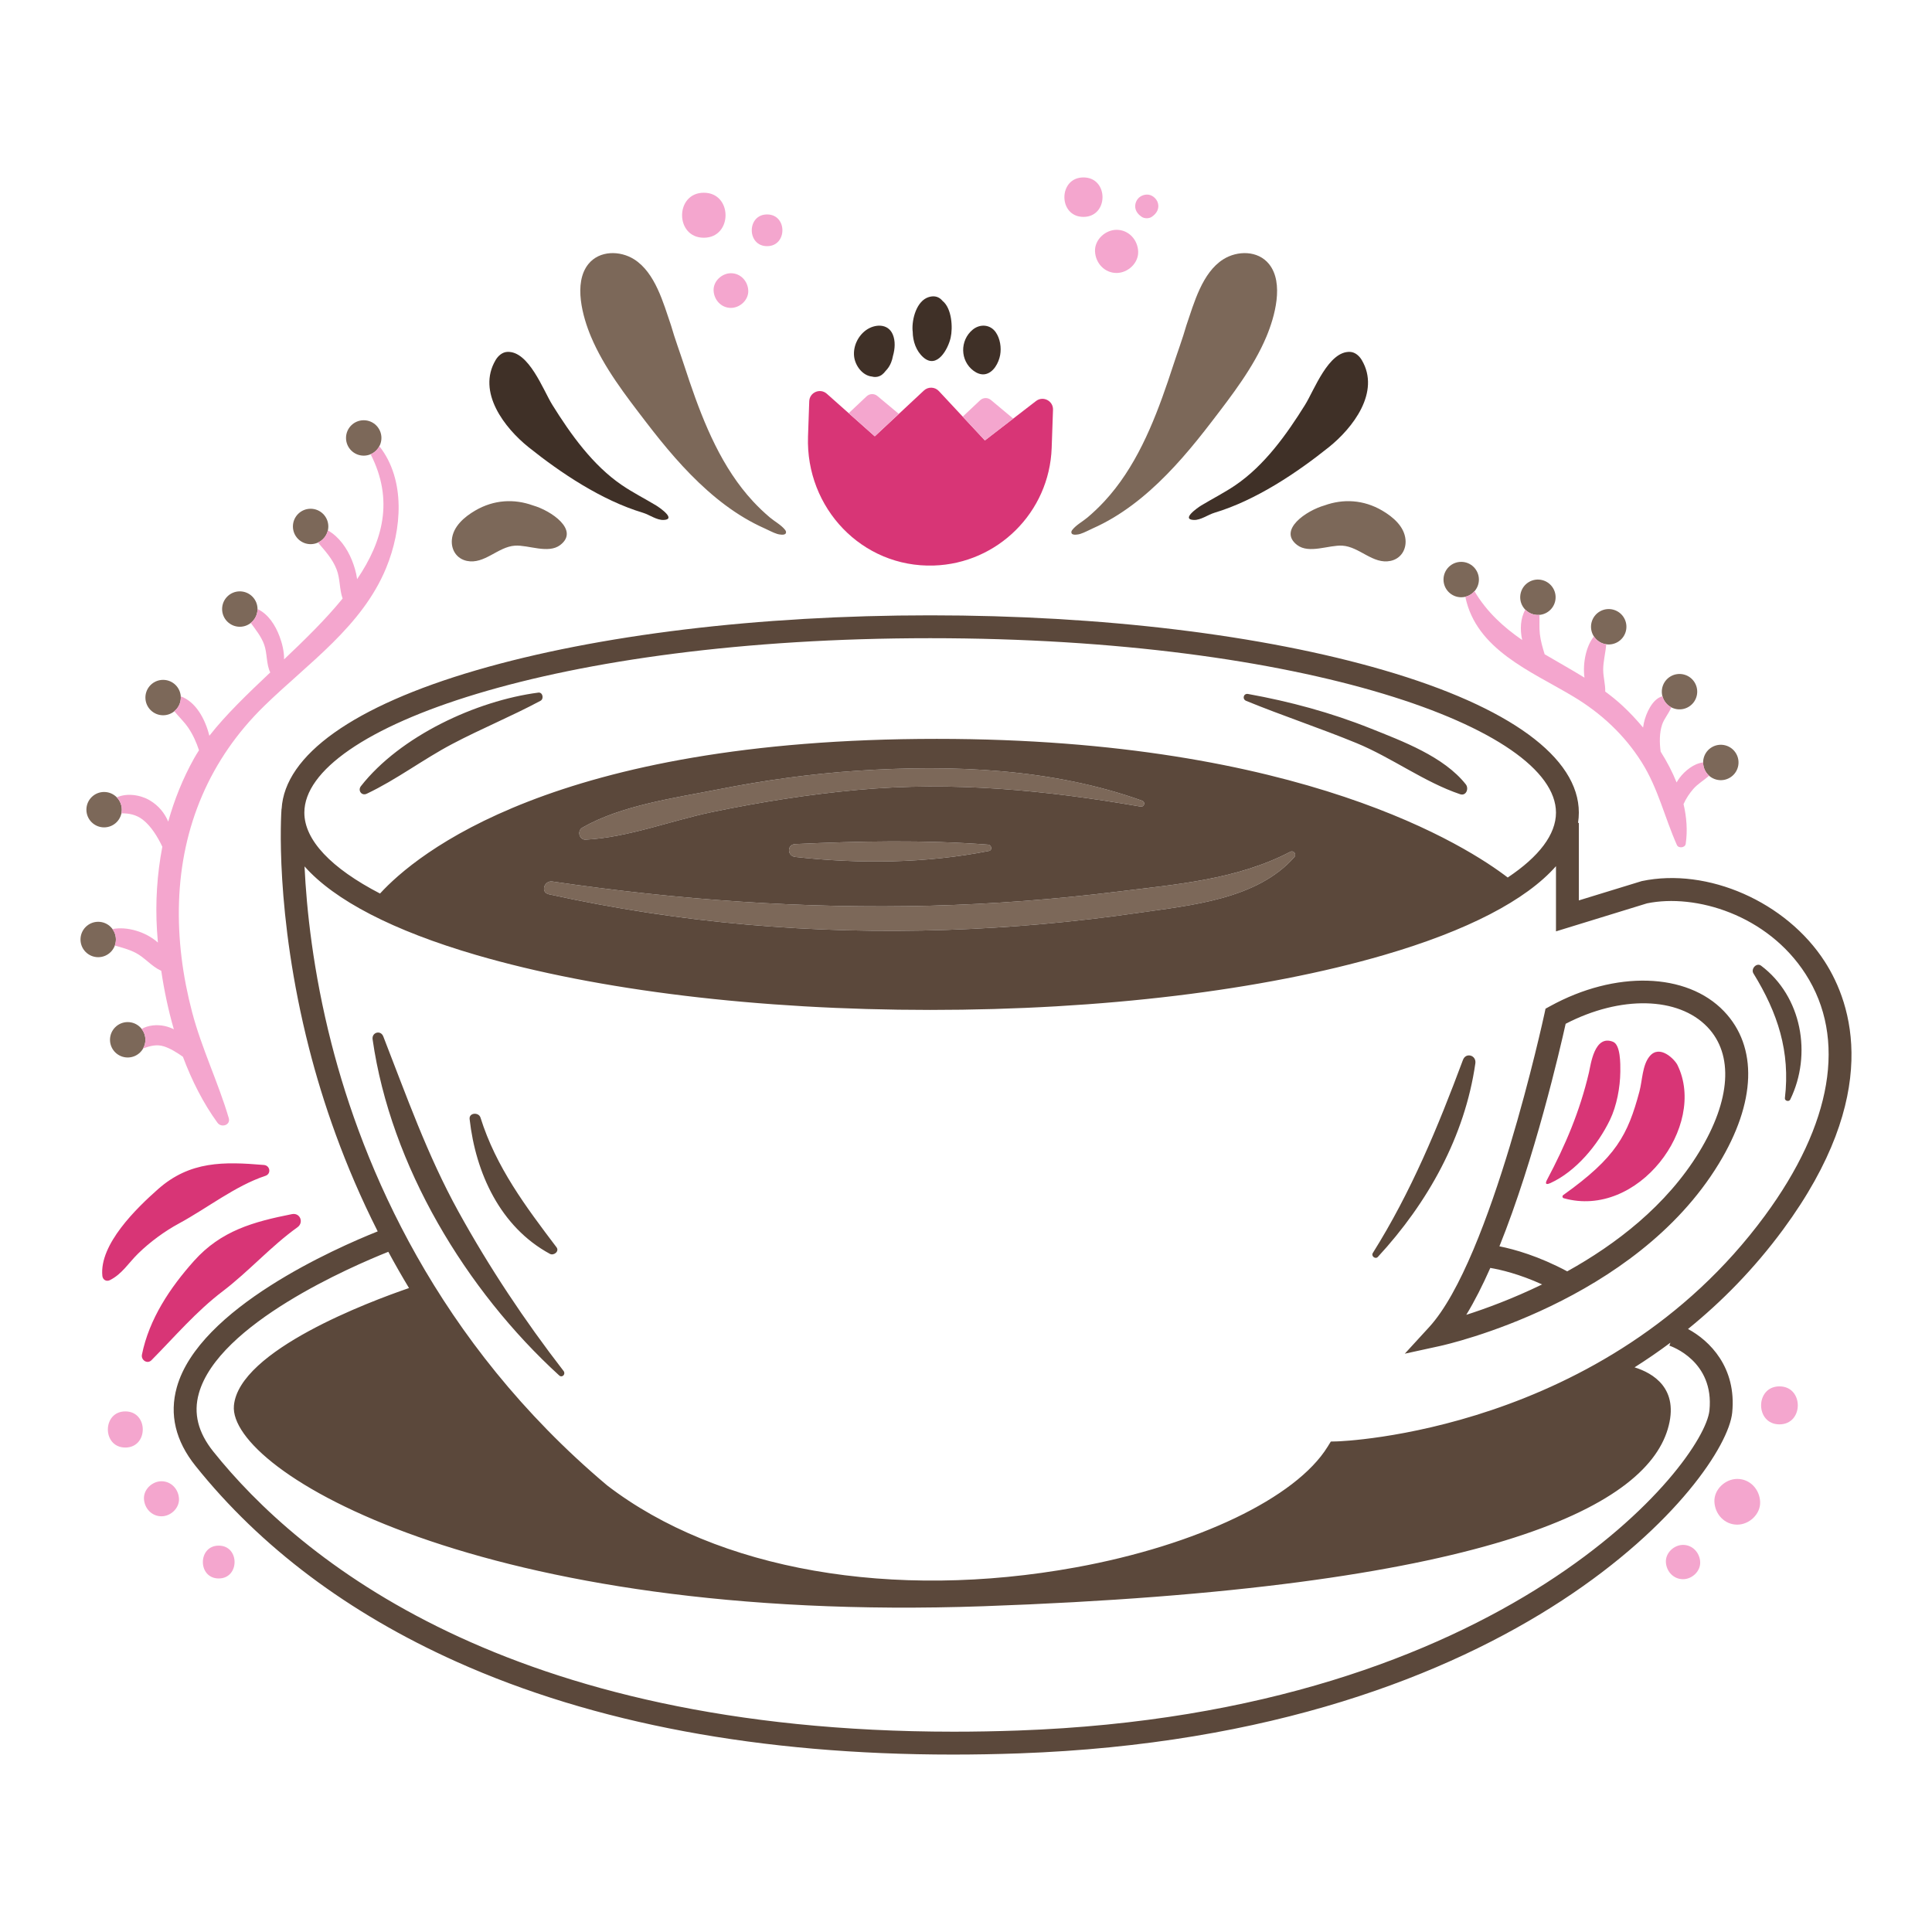 <?xml version="1.0" encoding="utf-8"?>
<!-- Generator: Adobe Illustrator 23.0.3, SVG Export Plug-In . SVG Version: 6.00 Build 0)  -->
<svg version="1.1" id="Layer_1" xmlns="http://www.w3.org/2000/svg" xmlns:xlink="http://www.w3.org/1999/xlink" x="0px" y="0px"
	 viewBox="0 0 1200 1200" enable-background="new 0 0 1200 1200" xml:space="preserve">
<g>
	<path fill="#3F3027" d="M550.027,230.449c-1.258,1.681-2.795,3.069-4.981,3.542c-1.168,0.252-2.319,0.196-3.404-0.1
		c-5.82-0.542-10.497-6.672-11.143-12.53c-0.683-6.194,2.36-12.634,7.376-16.275c5.316-3.858,13.621-4.407,16.624,2.617
		c1.718,4.017,1.422,8.977,0.112,13.457c-0.229,1.374-0.645,2.766-1.128,3.996C552.71,227.123,551.519,228.94,550.027,230.449z
		 M590.464,209.761c1.421-6.271,0.782-18.205-5.057-22.895c-1.961-2.388-4.766-3.485-8.482-2.366
		c-7.645,2.302-10.598,13.768-10.118,20.715c0.017,0.248,0.057,0.515,0.09,0.776c0.055,6.018,2.161,12.095,6.646,16.001
		C582.038,229.394,588.862,216.83,590.464,209.761z M621.209,220.529c0.841-4.643,0.002-10.171-2.698-14.116
		c-3.422-5-9.858-5.369-14.365-1.636c-8.022,6.644-7.899,19.264,0.546,25.527c2.036,1.51,4.584,2.555,7.084,2.135
		C617.099,231.545,620.344,225.312,621.209,220.529z M412.165,322.957c-4.286,0.172-8.831-3.273-12.831-4.475
		c-25.743-7.732-51.155-24.82-71.003-40.7c-14.788-11.832-32.299-34.203-20.492-54.148c1.56-2.635,4.155-4.906,7.211-5.066
		c13.432-0.706,22.336,23.774,28.012,32.889c11.415,18.33,25.154,37.578,43.214,49.872c6.816,4.64,14.185,8.359,21.238,12.61
		c1.005,0.606,4.581,3.009,6.485,5.184C415.687,321.051,416.062,322.8,412.165,322.957z M739.66,319.123
		c1.904-2.175,5.48-4.579,6.485-5.184c7.053-4.251,14.422-7.97,21.238-12.61c18.06-12.294,31.799-31.542,43.214-49.872
		c5.676-9.115,14.579-33.595,28.012-32.889c3.056,0.161,5.651,2.432,7.211,5.066c11.807,19.945-5.704,42.316-20.492,54.148
		c-19.848,15.88-45.26,32.968-71.003,40.7c-4,1.202-8.545,4.647-12.831,4.475C737.597,322.8,737.972,321.051,739.66,319.123z"/>
	<path fill="#7C6859" d="M340.868,555.432c-5.278-1.162-2.899-8.664,2.183-7.918c77.508,11.379,156.687,17.067,235.02,15.034
		c38.937-1.01,77.872-4.005,116.527-8.787c36.307-4.492,73.8-7.435,106.763-24.672c2.168-1.134,4.134,1.522,2.555,3.311
		c-23.203,26.292-64.353,29.879-97.121,34.628c-39.265,5.691-78.757,9.203-118.411,10.539
		C504.874,580.379,422.441,573.387,340.868,555.432L340.868,555.432z M363.718,521.517c26.214-1.287,53.153-11.895,78.897-17.213
		c29.772-6.151,59.828-10.935,90.115-13.689c59.52-5.412,116.936,0.206,175.641,10.351c2.384,0.412,3.31-2.809,1.003-3.638
		c-55.793-20.052-117.951-22.466-176.644-18.617c-29.244,1.918-58.323,6.017-87.071,11.683c-26.99,5.319-59.894,9.863-83.958,23.68
		C358.365,515.99,359.695,521.715,363.718,521.517L363.718,521.517z M493.928,532.258c39.752,4.405,80.977,4.068,120.326-3.721
		c2.334-0.462,1.588-3.762-0.531-3.923c-39.663-3.023-80.083-2.198-119.795-0.345C488.692,524.513,488.898,531.701,493.928,532.258
		L493.928,532.258z M192.93,315.996c-6.072,0-10.995,4.922-10.995,10.995c0,6.072,4.922,10.995,10.995,10.995
		s10.995-4.922,10.995-10.995C203.925,320.918,199.002,315.996,192.93,315.996z M225.914,261.023
		c-6.072,0-10.995,4.922-10.995,10.995c0,6.072,4.922,10.995,10.995,10.995s10.995-4.922,10.995-10.995
		C236.908,265.945,231.986,261.023,225.914,261.023z M907.58,348.979c-6.072,0-10.995,4.922-10.995,10.995
		c0,6.072,4.922,10.995,10.995,10.995s10.995-4.922,10.995-10.995C918.574,353.902,913.652,348.979,907.58,348.979z
		 M958.047,360.343c-5.868-1.56-11.89,1.933-13.45,7.801c-1.56,5.868,1.933,11.89,7.801,13.45s11.89-1.933,13.45-7.801
		C967.409,367.925,963.916,361.903,958.047,360.343z M1002.026,378.667c-5.868-1.56-11.89,1.933-13.45,7.801
		c-1.56,5.868,1.933,11.89,7.801,13.45s11.89-1.933,13.45-7.801C1011.387,386.249,1007.894,380.227,1002.026,378.667z
		 M1046.004,418.981c-5.868-1.56-11.89,1.933-13.45,7.801c-1.56,5.868,1.933,11.89,7.801,13.45c5.868,1.56,11.89-1.933,13.45-7.801
		C1055.366,426.563,1051.873,420.541,1046.004,418.981z M1071.658,462.959c-5.868-1.56-11.89,1.933-13.45,7.801
		c-1.56,5.868,1.933,11.89,7.801,13.45s11.89-1.933,13.45-7.801C1081.02,470.541,1077.527,464.519,1071.658,462.959z
		 M148.952,367.304c-6.072,0-10.995,4.922-10.995,10.995c0,6.072,4.922,10.995,10.995,10.995s10.995-4.922,10.995-10.995
		C159.946,372.226,155.024,367.304,148.952,367.304z M101.308,422.277c-6.072,0-10.995,4.922-10.995,10.995
		c0,6.072,4.922,10.995,10.995,10.995s10.995-4.922,10.995-10.995C112.303,427.199,107.38,422.277,101.308,422.277z M64.659,491.909
		c-6.072,0-10.995,4.922-10.995,10.995c0,6.072,4.922,10.995,10.995,10.995s10.995-4.922,10.995-10.995
		C75.654,496.832,70.732,491.909,64.659,491.909z M60.995,572.537c-6.072,0-10.995,4.922-10.995,10.995s4.922,10.995,10.995,10.995
		s10.995-4.922,10.995-10.995S67.067,572.537,60.995,572.537z M79.319,634.839c-6.072,0-10.995,4.922-10.995,10.995
		s4.922,10.995,10.995,10.995s10.995-4.922,10.995-10.995S85.391,634.839,79.319,634.839z M488.053,331.281
		c-0.736,1.379-4.168,0.715-5.277,0.369c-2.763-0.864-5.284-2.322-7.917-3.49c-4.333-1.921-8.539-4.122-12.608-6.548
		c-8.182-4.878-15.796-10.67-22.914-16.99c-14.288-12.688-26.578-27.447-38.174-42.581c-12.616-16.467-26.022-33.716-34.107-52.967
		c-5.084-12.105-11.124-33.249-1.615-45.056c6.9-8.567,19.694-8.472,28.449-2.934c13.119,8.3,18.154,27.236,22.852,40.902
		c2.475,8.664,5.695,17.202,8.484,25.776c1.012,3.11,2.039,6.214,3.094,9.309c9.011,26.44,20.168,53.632,39.437,74.38
		c3.277,3.528,6.766,6.859,10.444,9.966c3.002,2.536,7.002,4.602,9.431,7.704C488.19,329.832,488.433,330.57,488.053,331.281z
		 M347.95,338.535c-7.407,5.638-19.713-0.14-28.061,0.383c-10.677,0.669-18.954,11.769-29.926,9.463
		c-6.303-1.324-9.868-6.884-9.293-13.215c0.742-8.165,7.784-14.123,14.458-18.031c11.695-6.848,24.31-7.372,35.808-3.232
		C342.318,317.129,360.126,329.267,347.95,338.535z M666.027,329.12c2.43-3.102,6.429-5.168,9.431-7.704
		c3.678-3.107,7.167-6.438,10.444-9.966c19.269-20.747,30.426-47.94,39.437-74.38c1.055-3.095,2.083-6.199,3.094-9.309
		c2.789-8.574,6.009-17.112,8.484-25.776c4.698-13.666,9.733-32.602,22.852-40.902c8.754-5.538,21.549-5.633,28.449,2.934
		c9.508,11.806,3.469,32.95-1.615,45.056c-8.085,19.251-21.491,36.5-34.107,52.967c-11.595,15.134-23.886,29.893-38.174,42.581
		c-7.118,6.321-14.731,12.112-22.914,16.99c-4.07,2.426-8.275,4.627-12.608,6.548c-2.634,1.168-5.154,2.626-7.917,3.49
		c-1.11,0.347-4.541,1.01-5.277-0.369C665.225,330.57,665.469,329.832,666.027,329.12z M822.722,313.903
		c11.498-4.139,24.113-3.615,35.808,3.232c6.674,3.908,13.716,9.866,14.458,18.031c0.575,6.33-2.99,11.89-9.293,13.215
		c-10.972,2.305-19.25-8.794-29.926-9.463c-8.347-0.523-20.653,5.255-28.061-0.383C793.533,329.267,811.341,317.129,822.722,313.903
		z"/>
	<path fill="#D83576" d="M1006.414,665.69c0.058-5.018,0.136-16.732-4.521-18.61c-11.617-4.684-13.841,14.282-14.99,19.167
		c-5.677,24.111-14.523,44.888-26.067,66.648c-0.32,0.603-1.983,3.815,2.173,1.921c15.872-7.236,29.448-23.677,36.947-39.198
		C1004.175,686.882,1006.301,675.44,1006.414,665.69z M1041.876,661.456c-1.635-3.322-10.917-13.032-17.26-5.39
		c-4.593,5.533-4.482,14.979-6.346,21.922c-7.228,26.928-14.333,40.781-47.313,64.292c-0.743,0.53-0.574,1.712,0.305,1.96
		C1017.34,757.241,1060.596,699.481,1041.876,661.456z M611.921,273.412l31.56-24.319c4.398-3.389,10.755-0.123,10.562,5.426
		l-0.826,23.671c-1.4,40.115-33.746,71.854-73.294,73.074c-44.459,1.371-79.602-35.728-78.051-80.182l0.762-21.846
		c0.194-5.549,6.763-8.364,10.914-4.677l29.618,26.308c0.097,0.086,0.243,0.084,0.338-0.004l30.357-28.31
		c2.65-2.471,6.802-2.327,9.273,0.324l28.45,30.507C611.672,273.479,611.818,273.491,611.921,273.412z M184.758,762.278
		c-16.471,11.793-30.149,27.365-46.373,39.703c-16.554,12.588-29.765,28.172-44.292,42.858c-2.625,2.654-6.608-0.113-5.934-3.454
		c4.458-22.088,17.396-41.486,32.32-58.191c16.811-18.817,36.967-24.333,60.838-29.08
		C186.43,753.098,188.864,759.338,184.758,762.278z M164.845,730.335c-18.669,6.194-36.21,20.124-53.603,29.536
		c-9.085,4.916-18.029,11.493-25.426,18.714c-5.987,5.844-9.99,12.768-17.587,16.544c-2.225,1.106-4.416-0.28-4.653-2.67
		c-1.942-19.582,21.217-42.031,34.558-53.834c19.899-17.605,40.856-17.132,65.798-15.039
		C167.784,723.909,168.617,729.084,164.845,730.335z"/>
	<path fill="#5B483B" d="M224.172,488.295c24.322-31.055,71.652-53.08,110.195-58.103c2.74-0.357,3.609,3.865,1.372,5.066
		c-17.976,9.65-36.904,17.371-54.94,26.89c-18.099,9.552-34.534,22.11-52.997,30.852
		C224.597,494.518,222.091,490.953,224.172,488.295z M341.553,778.794c2.402,1.301,6.029-1.548,4.099-4.099
		c-19.1-25.241-37.602-49.837-47.208-80.534c-1.098-3.508-7.206-3.113-6.757,0.915C295.425,728.563,310.707,762.089,341.553,778.794
		z M774.019,435.318c22.615,9.259,45.803,16.899,68.401,26.178c21.984,9.027,42.188,24.271,64.451,31.793
		c3.833,1.295,5.602-3.543,3.563-6.12c-13.67-17.272-39.293-26.793-59.258-34.767c-24.685-9.858-49.878-16.635-75.978-21.364
		C772.345,430.521,771.394,434.244,774.019,435.318z M1070.777,628.089c21.155,22.105,19.987,56.635-3.208,94.736
		c-52.287,85.901-168.219,112.115-173.13,113.19l-21.904,4.789l15.15-16.526c38.562-42.068,71.264-193.071,71.587-194.59l0.68-3.173
		l2.843-1.56C1003.292,602.679,1047.69,603.969,1070.777,628.089z M957.837,797.776c-14.325-6.53-25.998-9.205-32.177-10.246
		c-4.748,10.713-9.739,20.625-14.926,29.133C922.853,812.776,939.602,806.648,957.837,797.776z M1060.513,637.909
		c-18.135-18.953-54.013-19.661-88.057-2.015c-3.531,15.893-19.218,83.764-41.137,138.217c9.254,1.842,24.428,6.076,42.112,15.55
		c30.027-16.675,61.607-40.706,82.01-74.223C1075.025,683.264,1076.876,655.004,1060.513,637.909z M1108.629,682.069
		c-0.207,1.748,2.564,2.422,3.308,0.896c13.712-28.113,7.175-64.134-18.065-83.136c-2.874-2.164-6.511,1.975-4.782,4.782
		C1104.202,629.144,1112.05,653.176,1108.629,682.069z M908.665,658.349c-15.581,41.786-32.237,82.083-55.983,119.915
		c-1.197,1.907,1.589,4.096,3.137,2.42c30.989-33.538,54.016-74.748,60.55-120.212C917.093,655.435,910.495,653.443,908.665,658.349
		z M284.675,752.417c-19.273-34.961-32.16-71.637-46.609-108.672c-1.63-4.176-7.257-2.542-6.634,1.829
		c11.191,78.476,58.012,155.938,115.871,208.722c1.899,1.733,4.24-0.814,2.746-2.746
		C325.863,820.279,303.762,787.042,284.675,752.417z M1048.453,825.467c13.415,7.212,30.262,23.817,27.448,51.961
		c-4.001,39.998-130.132,200.454-442.933,211.626c-13.901,0.496-27.626,0.742-41.128,0.742
		c-119.362,0.004-222.93-19.363-308.363-57.71c-67.062-30.101-121.588-71.015-162.061-121.609
		c-12.424-15.528-16.322-31.967-11.581-48.857c13.77-49.078,98.915-86.457,124.76-96.787
		c-20.85-41.269-34.146-80.514-42.591-113.577c-21.571-84.443-17.341-146.281-17.15-148.871l0.071,0.005
		c1.919-33.356,44.682-63.857,120.948-86.102c75.387-21.987,175.487-34.096,281.867-34.096s206.48,12.109,281.867,34.096
		c78.054,22.766,121.041,54.178,121.041,88.449c0,2.13-0.168,4.248-0.498,6.354h0.498v48.165l39.079-11.994
		c40.917-8.622,89.798,12.901,113.696,50.052c16.831,26.162,35.847,82.561-25.888,166.344
		C1089.492,788.146,1069.374,808.506,1048.453,825.467z M189.037,504.737c0,17.049,16.596,34.489,47.001,50.257
		c22.276-24.341,108.084-96.069,345.819-96.069c226.894,0,330.292,67.416,354.606,86.113c19.512-12.993,29.984-26.77,29.984-40.301
		c0-52.321-156.191-108.342-388.705-108.342S189.037,452.416,189.037,504.737z M708.371,500.966c2.384,0.412,3.31-2.809,1.003-3.638
		c-55.793-20.052-117.951-22.466-176.644-18.617c-29.244,1.918-58.323,6.017-87.071,11.682c-26.99,5.319-59.894,9.864-83.958,23.68
		c-3.337,1.916-2.007,7.641,2.016,7.444c26.214-1.287,53.153-11.894,78.897-17.213c29.772-6.151,59.828-10.935,90.115-13.689
		C592.25,485.203,649.667,490.821,708.371,500.966z M613.723,524.613c-39.664-3.023-80.083-2.198-119.795-0.345
		c-5.236,0.244-5.03,7.432,0,7.989c39.752,4.405,80.977,4.068,120.326-3.721C616.588,528.075,615.842,524.775,613.723,524.613z
		 M343.051,547.514c-5.082-0.746-7.461,6.756-2.183,7.918c81.573,17.955,164.007,24.947,247.515,22.135
		c39.655-1.335,79.146-4.848,118.411-10.539c32.768-4.749,73.918-8.336,97.121-34.628c1.579-1.789-0.386-4.445-2.555-3.311
		c-32.963,17.237-70.456,20.18-106.763,24.672c-38.655,4.782-77.59,7.777-116.526,8.787
		C499.738,564.581,420.559,558.893,343.051,547.514z M1036.903,835.821l0.611-1.854c-7.369,5.501-14.806,10.585-22.264,15.315
		c11.169,3.465,28.229,13.009,20.601,38.434c-14.668,48.893-113.611,98.951-425.125,109.946
		c-311.514,10.995-469.104-84.292-465.439-124.606c3.121-34.331,84.626-64.746,108.761-73.023
		c-4.539-7.541-8.839-15.057-12.857-22.518c-22.414,8.943-105.567,44.736-117.683,87.946c-3.478,12.403-0.534,24.228,8.998,36.145
		c53.029,66.278,182.034,173.972,459.886,173.979c13.034,0,26.377-0.239,40.071-0.728
		c303.851-10.853,426.057-166.333,429.306-198.845C1064.83,845.388,1038.043,836.199,1036.903,835.821z M1096.1,755.232
		c42.012-57.013,51.024-110.367,25.382-150.234c-23.711-36.853-68.376-50.107-98.519-43.902l-56.517,17.39v-40.485
		c-18.563,21.082-54.936,40.045-106.838,55.184c-75.387,21.987-175.487,34.096-281.867,34.096s-206.48-12.109-281.867-34.096
		c-51.795-15.108-88.127-34.024-106.725-55.054c1.223,26.126,5.191,65.057,16.75,110.135
		c19.425,75.744,64.895,184.822,171.184,274.329c68.355,52.571,177.294,71.677,291.184,50.91
		c75.304-13.735,136.658-43.122,156.312-74.867l2.025-3.273l3.852-0.09C832.111,895.24,996.846,889.931,1096.1,755.232z"/>
	<path fill="#F4A6CE" d="M476.451,133.195c12.696,0,12.675,19.699,0,19.699C463.754,152.894,463.775,133.195,476.451,133.195z
		 M543.504,270.863l14.783-13.786l-13.332-11.124c-1.958-1.634-4.827-1.547-6.683,0.202l-11.127,10.484l16.02,14.23
		C543.263,270.954,543.409,270.952,543.504,270.863z M443.228,180.473c0.261,5.833,4.73,10.766,10.766,10.766
		c5.631,0,11.026-4.951,10.766-10.766c-0.261-5.833-4.73-10.766-10.766-10.766C448.362,169.708,442.968,174.659,443.228,180.473z
		 M672.95,134.713c15.77,0,15.797-24.509,0-24.509C657.18,110.205,657.154,134.713,672.95,134.713z M708.608,134.303
		c0.171,0.123,0.343,0.246,0.514,0.369c1.635,1.173,4.621,1.173,6.256,0c0.171-0.123,0.342-0.246,0.514-0.369
		c2.633-1.889,4.231-4.824,3.316-8.148c-0.81-2.942-3.815-5.438-6.957-5.297c-2.911,0.13-5.451,1.726-6.594,4.435
		C704.172,128.811,705.642,132.175,708.608,134.303z M680.136,156.145c0.325,7.26,5.888,13.4,13.4,13.4
		c7.009,0,13.724-6.163,13.4-13.4c-0.325-7.26-5.888-13.4-13.4-13.4C686.527,142.745,679.812,148.908,680.136,156.145z
		 M611.921,273.412L629.327,260l-13.887-11.588c-1.958-1.634-4.827-1.547-6.683,0.202l-10.792,10.168l13.618,14.603
		C611.672,273.479,611.818,273.491,611.921,273.412z M437.151,147.66c17.981,0,18.011-27.945,0-27.945
		C419.17,119.715,419.14,147.66,437.151,147.66z M100.294,920.034c-5.691,0-11.143,5.004-10.88,10.88
		c0.264,5.895,4.781,10.88,10.88,10.88c5.691,0,11.143-5.004,10.88-10.88C110.911,925.019,106.394,920.034,100.294,920.034z
		 M1057.88,473.569c-5.82,0.581-11.517,5.337-14.721,9.658c-0.679,0.915-1.268,1.831-1.798,2.749
		c-2.67-6.605-6.033-13.035-9.897-19.125c-0.771-5.407-0.791-11.731,0.887-16.744c1.263-3.771,4.28-7.082,5.706-10.794
		c-2.734-1.441-4.662-3.952-5.449-6.852c-6.407,1.611-10.32,10.88-11.549,16.468c-0.221,1.006-0.389,1.99-0.522,2.961
		c-4.102-4.931-8.401-9.477-12.711-13.486c-3.431-3.191-7.057-6.107-10.796-8.86c0.149-4.413-1.225-8.936-1.256-13.362
		c-0.038-5.45,1.492-10.706,1.88-16.057c-0.427-0.061-0.853-0.092-1.279-0.205c-2.719-0.723-4.893-2.426-6.326-4.606
		c-4.705,5.568-7.156,16.35-5.904,25.581c-8.146-5.036-16.553-9.666-24.744-14.527c-1.261-4.155-2.515-8.383-2.984-12.619
		c-0.439-3.967-0.111-7.923-0.27-11.864c-1.229,0.105-2.49,0.046-3.751-0.289c-1.971-0.524-3.642-1.582-4.976-2.938
		c-3.08,5.352-3.43,12.283-1.957,18.877c-11.573-7.993-21.987-17.401-29.655-30.339c-1.476,1.681-3.434,2.91-5.682,3.447
		c6.751,32.922,40.84,46.257,67.084,61.981c17.239,10.328,31.777,23.822,42.51,40.883c10.209,16.228,14.164,34.129,21.826,51.331
		c1.002,2.25,5.109,1.771,5.476-0.716c1.201-8.147,0.578-16.472-1.341-24.695c1.543-3.496,3.807-6.838,6.154-9.503
		c2.79-3.167,6.622-5.346,9.758-8.119C1059.255,479.737,1057.876,476.754,1057.88,473.569z M1079.049,918.584
		c-7.428,0-14.545,6.532-14.201,14.201c0.345,7.694,6.24,14.201,14.201,14.201c7.429,0,14.545-6.532,14.201-14.201
		C1092.906,925.091,1087.01,918.584,1079.049,918.584z M1105.249,861.104c-15.181,0-15.206,23.593,0,23.593
		C1120.43,884.696,1120.455,861.104,1105.249,861.104z M77.838,876.648c-14.444,0-14.468,22.447,0,22.447
		C92.281,899.095,92.305,876.648,77.838,876.648z M135.852,960.021c-13.117,0-13.139,20.386,0,20.386
		C148.969,980.407,148.991,960.021,135.852,960.021z M1045.363,959.563c-5.571,0-10.909,4.899-10.651,10.651
		c0.258,5.771,4.68,10.651,10.651,10.651c5.571,0,10.909-4.899,10.651-10.651C1055.756,964.443,1051.334,959.563,1045.363,959.563z
		 M230.21,282.139c14.502,28.387,7.67,53.872-8.396,77.578c-0.562-4.236-1.892-8.433-3.225-11.744
		c-2.949-7.328-7.982-14.598-14.956-18.546c-0.764,3.366-3.068,6.13-6.136,7.538c4.457,5.285,9.01,10.05,11.614,16.816
		c2.193,5.697,1.69,12.357,3.693,17.986c-10.614,13.027-23.466,25.555-36.371,37.789c0.148-4.958-1.333-10.368-2.773-14.212
		c-2.625-7.006-6.958-13.892-13.716-17.071c0,0.009,0.003,0.017,0.003,0.025c0,3.495-1.662,6.573-4.204,8.586
		c3.074,4.233,6.396,8.281,8.272,13.303c2.046,5.478,1.287,12.288,3.842,17.475c-14.101,13.323-27.673,26.346-37.816,39.339
		c-2.604-10.544-8.531-21.221-17.813-24.491c0.018,0.256,0.077,0.501,0.077,0.761c0,3.424-1.597,6.443-4.051,8.46
		c2.756,3.421,6.031,6.442,8.582,10.145c2.931,4.254,5.13,9.132,6.764,14.124c-1.124,1.738-2.18,3.476-3.15,5.216
		c-6.87,12.321-12.159,25.487-15.961,39.092c-2.24-5.236-5.765-9.789-11.392-13.157c-5.723-3.425-14.247-4.788-20.542-1.876
		c1.912,1.978,3.101,4.661,3.101,7.63c0,0.777-0.086,1.534-0.239,2.266c4.682-0.046,9.213,0.8,13.288,3.959
		c5.106,3.959,9.269,10.722,12.126,16.792c-3.29,17.078-4.377,34.596-3.326,51.832c0.155,2.536,0.346,5.099,0.572,7.683
		c-7.42-6.659-19.227-10.184-28.23-8.376c1.333,1.819,2.145,4.043,2.145,6.471c0,1.329-0.272,2.586-0.704,3.765
		c4.391,1.25,8.846,2.391,12.883,4.48c5.786,2.995,9.96,8.459,15.805,11.132c0.06,0.027,0.121,0.036,0.181,0.06
		c1.783,12.07,4.351,24.339,7.819,36.334c-1.703-0.836-3.538-1.558-5.683-2.025c-4.743-1.033-10.172-0.55-14.346,1.813
		c1.462,1.867,2.369,4.188,2.369,6.743c0,1.959-0.555,3.771-1.453,5.364c4.272-1.482,8.27-2.749,12.952-1.273
		c3.822,1.205,8.043,3.767,11.801,6.454c5.56,14.845,12.639,28.851,21.463,40.982c2.401,3.301,8.312,1.504,6.997-2.95
		c-6.547-22.172-16.767-43.073-22.697-65.538c-5.914-22.405-8.957-45.495-8.187-68.675c1.558-46.932,19.211-88.807,52.851-121.648
		c27.31-26.661,60.813-49.358,75.832-85.854c9.779-23.761,12.216-54.696-4.273-75.579
		C234.422,279.346,232.543,281.147,230.21,282.139z"/>
</g>
</svg>
